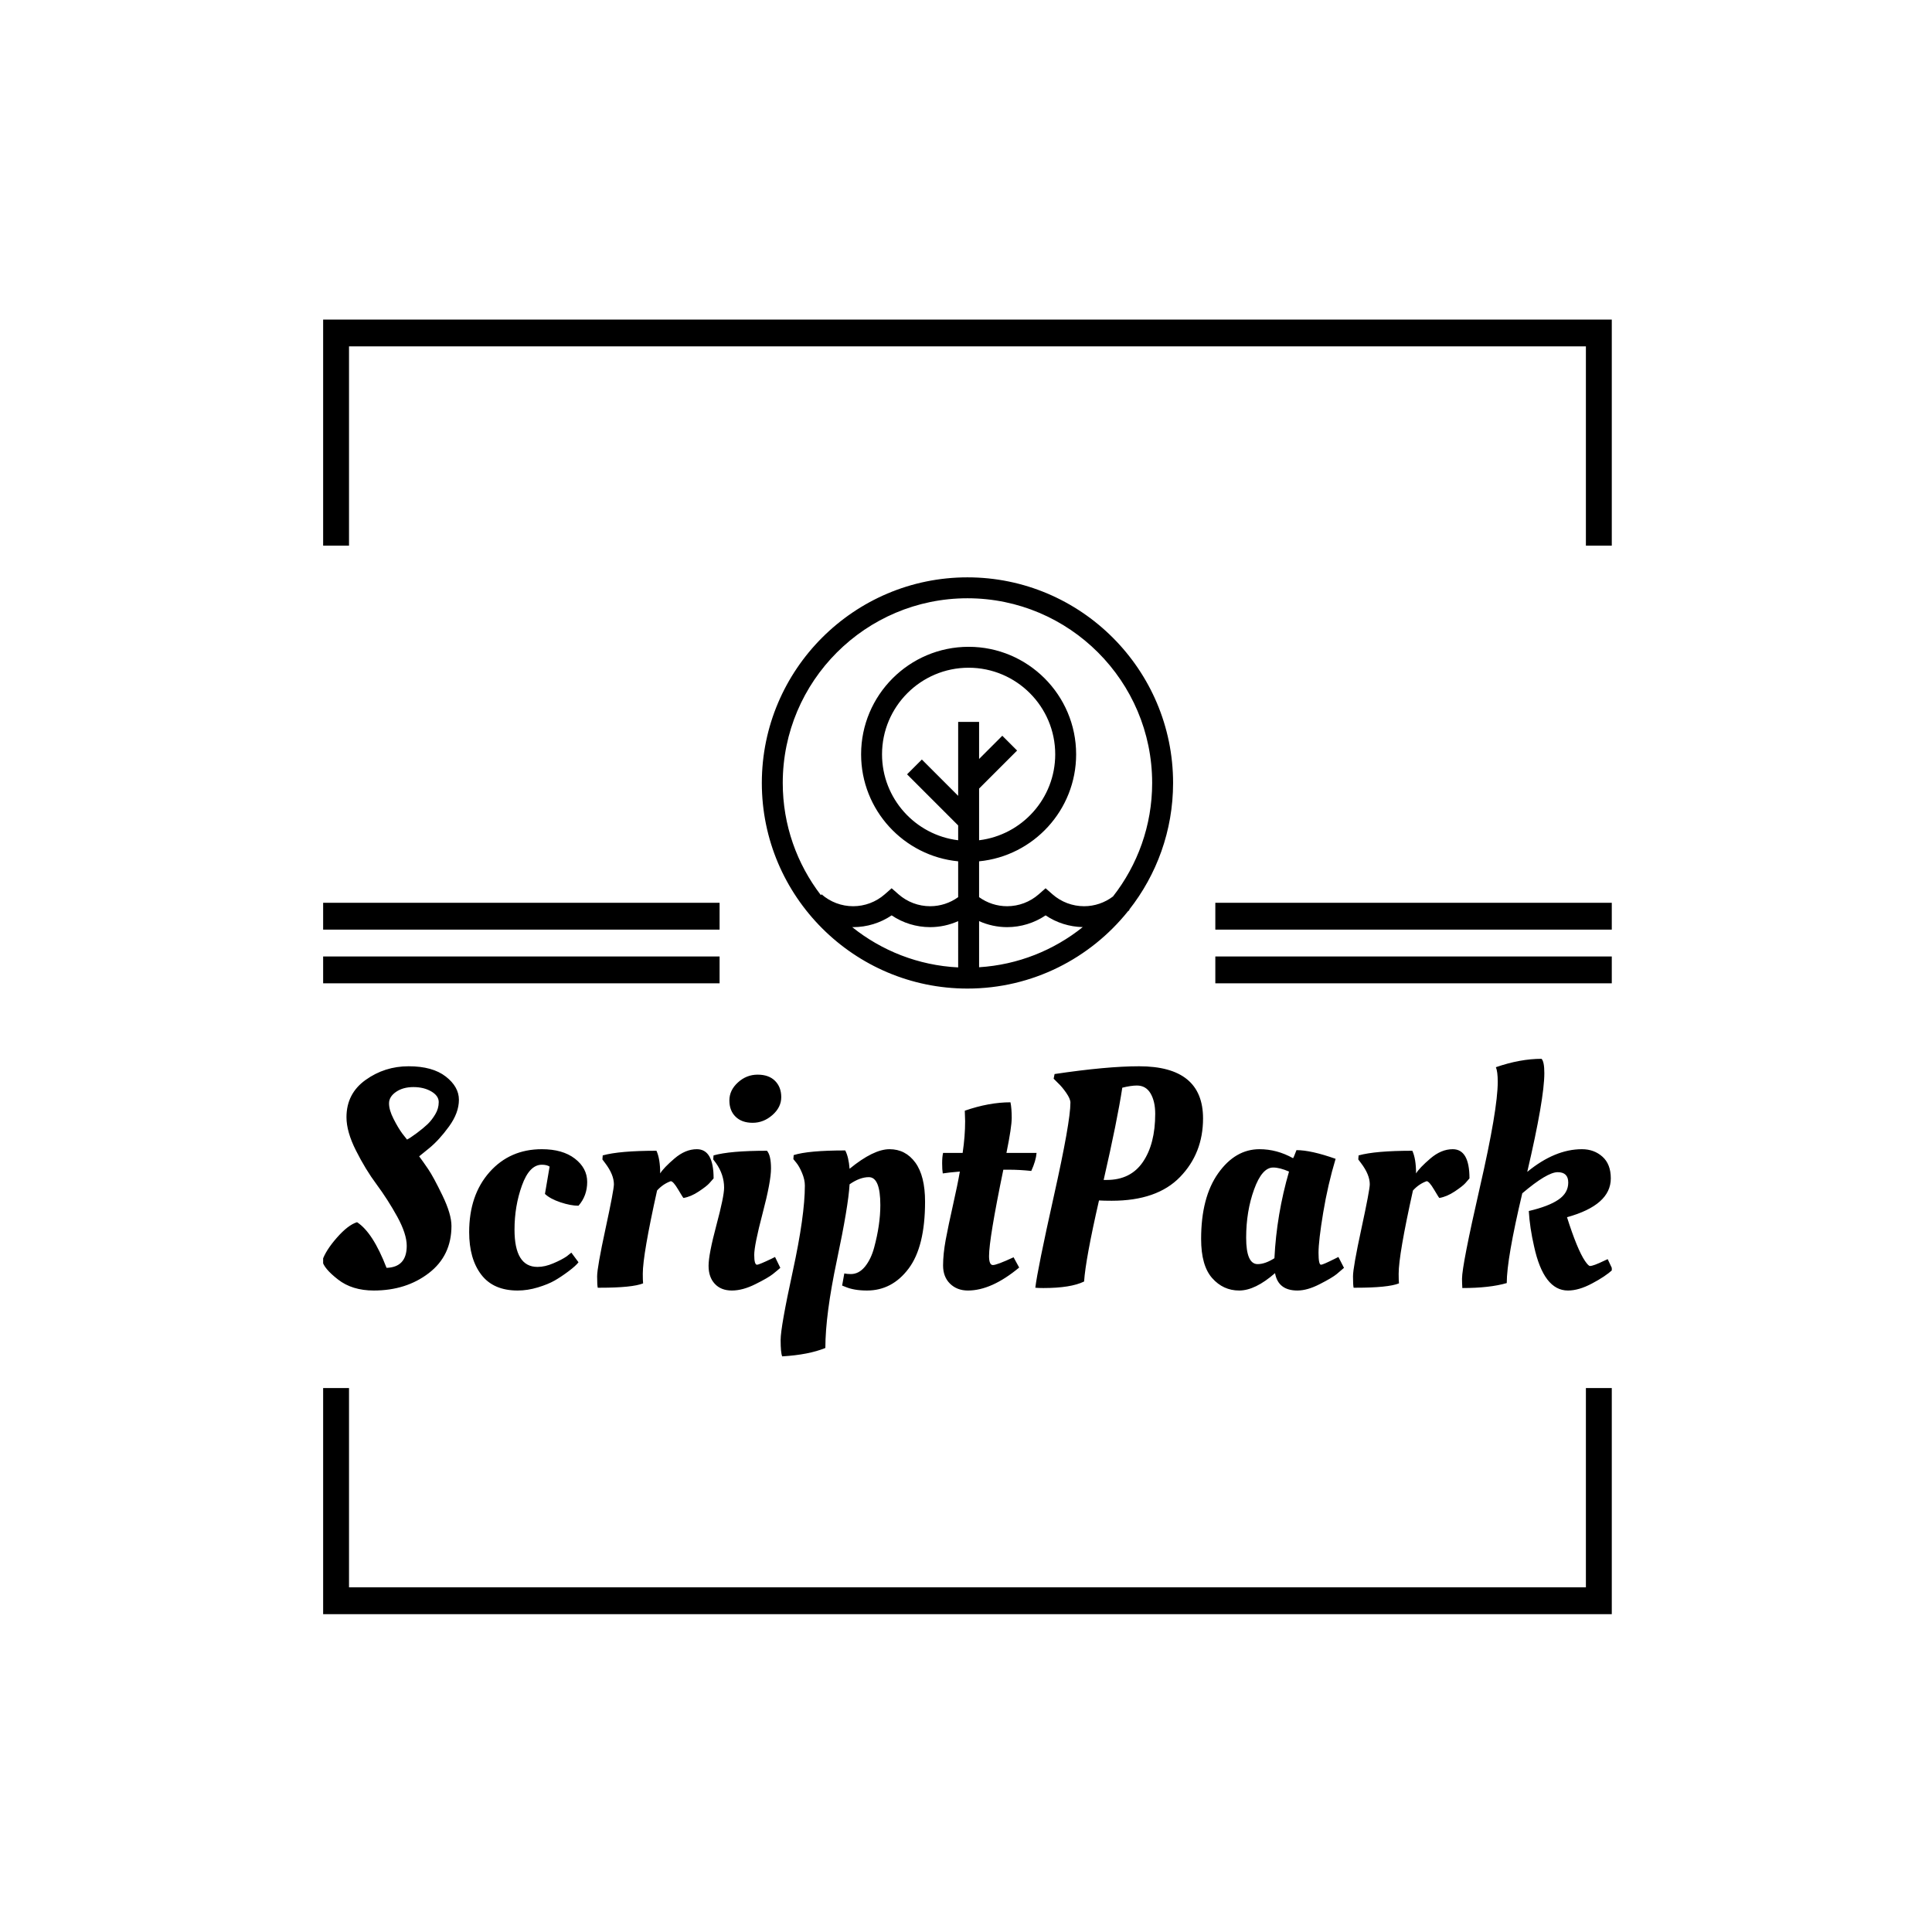 <svg xmlns="http://www.w3.org/2000/svg" version="1.1" xmlns:xlink="http://www.w3.org/1999/xlink" xmlns:svgjs="http://svgjs.dev/svgjs" width="1500" height="1500" viewBox="0 0 1500 1500"><rect width="1500" height="1500" fill="#ffffff"></rect><g transform="matrix(0.667,0,0,0.667,250.884,244.41)"><svg viewBox="0 0 244 247" data-background-color="#1d366f" preserveAspectRatio="xMidYMid meet" height="1518" width="1500" xmlns="http://www.w3.org/2000/svg" xmlns:xlink="http://www.w3.org/1999/xlink"><g id="tight-bounds" transform="matrix(1,0,0,1,-0.216,-0.1)"><svg viewBox="0 0 244.431 247.2" height="247.2" width="244.431"><g><svg></svg></g><g><svg viewBox="0 0 244.431 247.2" height="247.2" width="244.431"><g transform="matrix(1,0,0,1,0,49.826)"><svg viewBox="0 0 244.431 147.548" height="147.548" width="244.431"><g><svg viewBox="0 0 244.431 147.548" height="147.548" width="244.431"><g transform="matrix(1,0,0,1,0,91.191)"><svg viewBox="0 0 244.431 56.357" height="56.357" width="244.431"><g id="textblocktransform"><svg viewBox="0 0 244.431 56.357" height="56.357" width="244.431" id="textblock"><g><svg viewBox="0 0 244.431 56.357" height="56.357" width="244.431"><g transform="matrix(1,0,0,1,0,0)"><svg width="244.431" viewBox="0.8 -36.7 207.73 47.9" height="56.357" data-palette-color="#ffffff"><path d="M21.6-9.8L21.6-9.8Q21.6-5 17.95-2.2 14.3 0.6 9.1 0.6L9.1 0.6Q5.6 0.6 3.33-1.18 1.05-2.95 0.8-4.2L0.8-4.2Q1.35-5.85 3.15-7.9 4.95-9.95 6.4-10.4L6.4-10.4Q8.95-8.75 11.15-3.05L11.15-3.05Q14.4-3.15 14.4-6.6L14.4-6.6Q14.4-8.5 12.88-11.28 11.35-14.05 9.55-16.48 7.75-18.9 6.23-21.93 4.7-24.95 4.7-27.3L4.7-27.3Q4.7-31.1 7.78-33.3 10.85-35.5 14.7-35.5 18.55-35.5 20.68-33.85 22.8-32.2 22.8-30.1 22.8-28 21.2-25.8 19.6-23.6 18-22.3L18-22.3 16.4-21Q17-20.2 17.85-18.95 18.7-17.7 20.15-14.7 21.6-11.7 21.6-9.8ZM17.78-26.2Q18.45-26.85 19-27.78 19.55-28.7 19.55-29.73 19.55-30.75 18.35-31.45 17.15-32.15 15.48-32.15 13.8-32.15 12.68-31.38 11.55-30.6 11.55-29.53 11.55-28.45 12.28-27.03 13-25.6 13.7-24.65L13.7-24.65 14.45-23.7Q14.95-23.95 16.03-24.75 17.1-25.55 17.78-26.2ZM36.15-19.65L36.15-19.65Q34.15-19.65 32.95-16.32 31.75-13 31.75-9.2L31.75-9.2Q31.75-3.2 35.45-3.2L35.45-3.2Q36.65-3.2 38-3.78 39.35-4.35 40.15-4.9L40.15-4.9 40.9-5.5 42.05-3.95Q41.65-3.4 40.45-2.5 39.25-1.6 38.2-1 37.15-0.4 35.5 0.1 33.85 0.6 32.25 0.6L32.25 0.6Q28.35 0.6 26.4-1.95 24.45-4.5 24.45-8.8L24.45-8.8Q24.45-14.75 27.72-18.45 31-22.15 36.15-22.15L36.15-22.15Q39.5-22.15 41.47-20.63 43.45-19.1 43.45-16.88 43.45-14.65 42.05-13.05L42.05-13.05Q40.8-13.05 39.15-13.6 37.5-14.15 36.65-14.95L36.65-14.95 37.4-19.35Q36.95-19.65 36.15-19.65ZM45.5 0.15L45.5 0.15 45.15 0.15Q45.05-0.25 45.05-1.68 45.05-3.1 46.4-9.35 47.75-15.6 47.75-16.5L47.75-16.5Q47.75-18.05 46.35-19.9L46.35-19.9 45.9-20.5 45.95-21.15Q48.65-21.9 54.6-21.9L54.6-21.9Q55.2-20.6 55.2-18.25L55.2-18.25Q55.75-19.15 57.5-20.65 59.25-22.15 61.1-22.15L61.1-22.15Q63.8-22.15 63.8-17.45L63.8-17.45Q63.55-17.15 63.12-16.68 62.7-16.2 61.42-15.35 60.15-14.5 58.95-14.3L58.95-14.3Q58.9-14.3 58.1-15.65 57.3-17 56.9-17L56.9-17Q55.65-16.55 54.7-15.5L54.7-15.5Q52.4-5.15 52.4-2.1L52.4-2.1Q52.4-1 52.45-0.55L52.45-0.55Q50.7 0.15 45.5 0.15ZM73.04-19.05Q73.04-16.95 71.69-11.83 70.34-6.7 70.34-5.13 70.34-3.55 70.79-3.55L70.79-3.55Q71.09-3.55 73.09-4.5L73.09-4.5 73.69-4.8 74.54-3.05Q74.09-2.65 73.34-2.05 72.59-1.45 70.54-0.43 68.49 0.6 66.74 0.6 64.99 0.6 63.99-0.48 62.99-1.55 62.99-3.38 62.99-5.2 64.24-9.88 65.49-14.55 65.49-15.95L65.49-15.95Q65.49-18.05 64.19-19.9L64.19-19.9 63.74-20.5 63.79-21.15Q66.44-21.9 72.39-21.9L72.39-21.9Q73.04-21.15 73.04-19.05ZM67.34-27.38Q66.34-28.35 66.34-30 66.34-31.65 67.72-32.9 69.09-34.15 70.89-34.15 72.69-34.15 73.69-33.15 74.69-32.15 74.69-30.53 74.69-28.9 73.27-27.65 71.84-26.4 70.09-26.4 68.34-26.4 67.34-27.38ZM74.84 11.2L74.84 11.2Q74.59 10.6 74.59 8.55 74.59 6.5 76.54-2.48 78.49-11.45 78.49-16.3L78.49-16.3Q78.49-17.25 78.04-18.32 77.59-19.4 77.09-20L77.09-20 76.64-20.55 76.69-21.2Q79.04-21.95 84.99-21.95L84.99-21.95Q85.54-20.9 85.69-19L85.69-19Q89.54-22.15 92.12-22.15 94.69-22.15 96.27-20 97.84-17.85 97.84-13.7L97.84-13.7Q97.84-6.45 95.19-2.93 92.54 0.6 88.49 0.6L88.49 0.6Q86.39 0.6 84.99 0L84.99 0 84.49-0.2 84.84-2.15Q85.29-2.05 85.89-2.05L85.89-2.05Q87.19-2.05 88.17-3.25 89.14-4.45 89.64-6.3L89.64-6.3Q90.64-10 90.64-13.15L90.64-13.15Q90.64-17.65 88.79-17.65L88.79-17.65Q87.34-17.65 85.69-16.5L85.69-16.5Q85.49-13 83.64-4.25 81.79 4.5 81.79 9.85L81.79 9.85Q79.09 10.95 74.84 11.2ZM110.94-21.55L115.79-21.55Q115.69-20.3 114.94-18.65L114.94-18.65Q113.04-18.85 111.34-18.85L111.34-18.85 110.44-18.85Q108.14-7.7 108.14-4.95L108.14-4.95Q108.14-3.5 108.76-3.5 109.39-3.5 112.09-4.75L112.09-4.75 112.99-3.1Q108.54 0.6 104.74 0.6L104.74 0.6Q102.99 0.6 101.86-0.5 100.74-1.6 100.74-3.43 100.74-5.25 101.16-7.55 101.59-9.85 102.34-13.18 103.09-16.5 103.44-18.55L103.44-18.55Q101.59-18.4 100.69-18.25L100.69-18.25Q100.59-18.85 100.59-19.88 100.59-20.9 100.74-21.55L100.74-21.55 103.89-21.55Q104.29-24.25 104.29-26.65L104.29-26.65 104.24-28.2 104.24-28.35Q108.14-29.7 111.59-29.7L111.59-29.7Q111.79-28.7 111.79-27.2 111.79-25.7 110.94-21.55L110.94-21.55ZM127.89-13.85L127.89-13.85Q126.54-13.85 125.84-13.9L125.84-13.9Q123.69-4.5 123.44-0.85L123.44-0.85Q121.29 0.2 116.89 0.2L116.89 0.2Q115.94 0.2 115.59 0.15L115.59 0.15Q115.94-2.8 118.59-14.68 121.24-26.55 121.24-29.65L121.24-29.65Q121.24-30.25 120.56-31.23 119.89-32.2 119.19-32.85L119.19-32.85 118.54-33.5 118.69-34.25Q127.09-35.5 132.29-35.5L132.29-35.5Q142.59-35.5 142.59-27.1L142.59-27.1Q142.59-21.5 138.89-17.68 135.19-13.85 127.89-13.85ZM126.59-17.2L127.09-17.2Q130.94-17.2 132.91-20.1 134.89-23 134.89-27.85L134.89-27.85Q134.89-29.85 134.14-31.13 133.39-32.4 131.94-32.4L131.94-32.4Q130.99-32.4 129.59-32.05L129.59-32.05Q128.79-26.8 126.59-17.2L126.59-17.2ZM157.08-20.7L157.08-20.7Q157.18-20.8 157.63-22L157.63-22Q159.98-22 163.93-20.6L163.93-20.6Q162.68-16.45 161.93-11.93 161.18-7.4 161.18-5.48 161.18-3.55 161.58-3.55L161.58-3.55Q161.88-3.55 163.78-4.5L163.78-4.5 164.38-4.8 165.28-3.05Q164.83-2.65 164.11-2.05 163.38-1.45 161.38-0.43 159.38 0.6 157.78 0.6L157.78 0.6Q154.68 0.6 154.18-2.2L154.18-2.2Q150.98 0.6 148.41 0.6 145.83 0.6 144.06-1.4 142.28-3.4 142.28-7.7L142.28-7.7Q142.28-14.4 145.03-18.28 147.78-22.15 151.68-22.15L151.68-22.15Q154.48-22.15 157.08-20.7ZM151.38-3.65L151.38-3.65Q152.58-3.65 154.08-4.6L154.08-4.6Q154.43-11.65 156.43-18.55L156.43-18.55Q154.93-19.2 153.88-19.2L153.88-19.2Q152.08-19.2 150.81-15.68 149.53-12.15 149.53-7.9 149.53-3.65 151.38-3.65ZM167.18 0.15L167.18 0.15 166.83 0.15Q166.73-0.25 166.73-1.68 166.73-3.1 168.08-9.35 169.43-15.6 169.43-16.5L169.43-16.5Q169.43-18.05 168.03-19.9L168.03-19.9 167.58-20.5 167.63-21.15Q170.33-21.9 176.28-21.9L176.28-21.9Q176.88-20.6 176.88-18.25L176.88-18.25Q177.43-19.15 179.18-20.65 180.93-22.15 182.78-22.15L182.78-22.15Q185.48-22.15 185.48-17.45L185.48-17.45Q185.23-17.15 184.81-16.68 184.38-16.2 183.11-15.35 181.83-14.5 180.63-14.3L180.63-14.3Q180.58-14.3 179.78-15.65 178.98-17 178.58-17L178.58-17Q177.33-16.55 176.38-15.5L176.38-15.5Q174.08-5.15 174.08-2.1L174.08-2.1Q174.08-1 174.13-0.55L174.13-0.55Q172.38 0.15 167.18 0.15ZM190.03-33L190.03-33Q190.03-34.65 189.73-35.35L189.73-35.35Q193.63-36.7 197.08-36.7L197.08-36.7Q197.53-36.25 197.53-34.4L197.53-34.4Q197.53-30.25 194.78-18.5L194.78-18.5Q199.23-22.15 203.58-22.15L203.58-22.15Q205.53-22.15 206.88-20.95 208.23-19.75 208.23-17.45L208.23-17.45Q208.23-13.15 201.18-11.2L201.18-11.2Q202.83-6 204.08-4.15L204.08-4.15Q204.63-3.35 204.88-3.35L204.88-3.35Q205.43-3.35 207.18-4.2L207.18-4.2 207.73-4.45 208.53-2.75Q207.33-1.65 205.2-0.53 203.08 0.6 201.33 0.6L201.33 0.6Q197.43 0.6 195.88-6.5L195.88-6.5Q195.18-9.55 195.03-12.2L195.03-12.2Q198.23-12.95 199.8-14.03 201.38-15.1 201.38-16.78 201.38-18.45 199.68-18.45 197.98-18.45 193.98-15.05L193.98-15.05Q191.48-4.5 191.48-0.6L191.48-0.6Q188.73 0.2 184.33 0.2L184.33 0.2Q184.28-0.65 184.28-1.3L184.28-1.3Q184.28-3.45 187.15-16 190.03-28.55 190.03-33Z" opacity="1" transform="matrix(1,0,0,1,0,0)" fill="#000000" class="wordmark-text-0" data-fill-palette-color="primary" id="text-0"></path></svg></g></svg></g></svg></g></svg></g><g transform="matrix(1,0,0,1,75.269,0)"><svg viewBox="0 0 93.893 77.886" height="77.886" width="93.893"><g><svg xmlns="http://www.w3.org/2000/svg" xmlns:xlink="http://www.w3.org/1999/xlink" version="1.1" x="8" y="0" viewBox="5.459 5.043 89.396 89.388" enable-background="new 0 0 100 100" xml:space="preserve" height="77.886" width="77.893" class="icon-icon-0" data-fill-palette-color="accent" id="icon-0"><path fill="#000000" d="M85.312 77.29c5.97-7.598 9.543-17.161 9.543-27.549 0-24.647-20.052-44.698-44.698-44.698-24.647 0-44.698 20.051-44.698 44.698 0 24.643 20.051 44.69 44.698 44.69 14.104 0 26.693-6.571 34.891-16.805 0.109-0.089 0.224-0.17 0.329-0.263L85.312 77.29zM50.157 9.591c22.139 0 40.149 18.011 40.149 40.15 0 9.295-3.186 17.856-8.511 24.669-1.805 1.369-4.008 2.122-6.285 2.122-2.527 0-4.966-0.92-6.867-2.588l-1.5-1.316-1.499 1.316c-1.901 1.669-4.34 2.588-6.867 2.588-2.196 0-4.324-0.695-6.092-1.973v-7.788c11.822-1.148 21.096-11.141 21.096-23.259 0-12.887-10.483-23.37-23.371-23.37-12.886 0-23.371 10.483-23.371 23.37 0 12.119 9.273 22.111 21.097 23.259v7.788c-1.768 1.277-3.896 1.973-6.093 1.973-2.526 0-4.965-0.919-6.866-2.588l-1.5-1.316-1.5 1.316c-1.902 1.668-4.341 2.588-6.867 2.588-2.527 0-4.966-0.919-6.867-2.588L18.29 74.12c-5.189-6.764-8.283-15.215-8.283-24.379C10.007 27.602 28.018 9.591 50.157 9.591zM52.686 50.956l8.263-8.264-3.216-3.216-5.047 5.047v-8.058h-4.549v16.073l-7.892-7.893-3.217 3.216 11.109 11.109v3.222c-9.31-1.127-16.549-9.071-16.549-18.68 0-10.379 8.444-18.822 18.823-18.822 10.378 0 18.824 8.443 18.824 18.822 0 9.609-7.239 17.553-16.549 18.68V50.956zM48.137 89.832c-8.691-0.432-16.658-3.647-23.04-8.763 0.072 0.002 0.143 0.01 0.214 0.01 2.996 0 5.906-0.898 8.367-2.559 2.46 1.66 5.37 2.559 8.366 2.559 2.118 0 4.189-0.457 6.093-1.307V89.832zM52.686 79.772c1.903 0.85 3.974 1.307 6.092 1.307 2.996 0 5.906-0.898 8.366-2.559 2.381 1.606 5.183 2.492 8.075 2.548-6.257 5.016-14.041 8.196-22.533 8.728V79.772z" data-fill-palette-color="accent"></path></svg></g></svg></g><g><rect width="75.269" height="5.082" y="71.804" x="169.162" fill="#000000" data-fill-palette-color="accent"></rect><rect width="75.269" height="5.082" y="71.804" x="0" fill="#000000" data-fill-palette-color="accent"></rect><rect width="75.269" height="5.082" y="61.639" x="169.162" fill="#000000" data-fill-palette-color="accent"></rect><rect width="75.269" height="5.082" y="61.639" x="0" fill="#000000" data-fill-palette-color="accent"></rect></g></svg></g></svg></g><path d="M0 43.826L0 1 244.431 1 244.431 43.826 239.349 43.826 239.349 6.082 5.082 6.082 5.082 43.826 0 43.826M0 203.374L0 246.2 244.431 246.2 244.431 203.374 239.349 203.374 239.349 241.118 5.082 241.118 5.082 203.374 0 203.374" fill="#000000" stroke="transparent" data-fill-palette-color="tertiary"></path></svg></g><defs></defs></svg><rect width="244.431" height="247.2" fill="none" stroke="none" visibility="hidden"></rect></g></svg></g></svg>